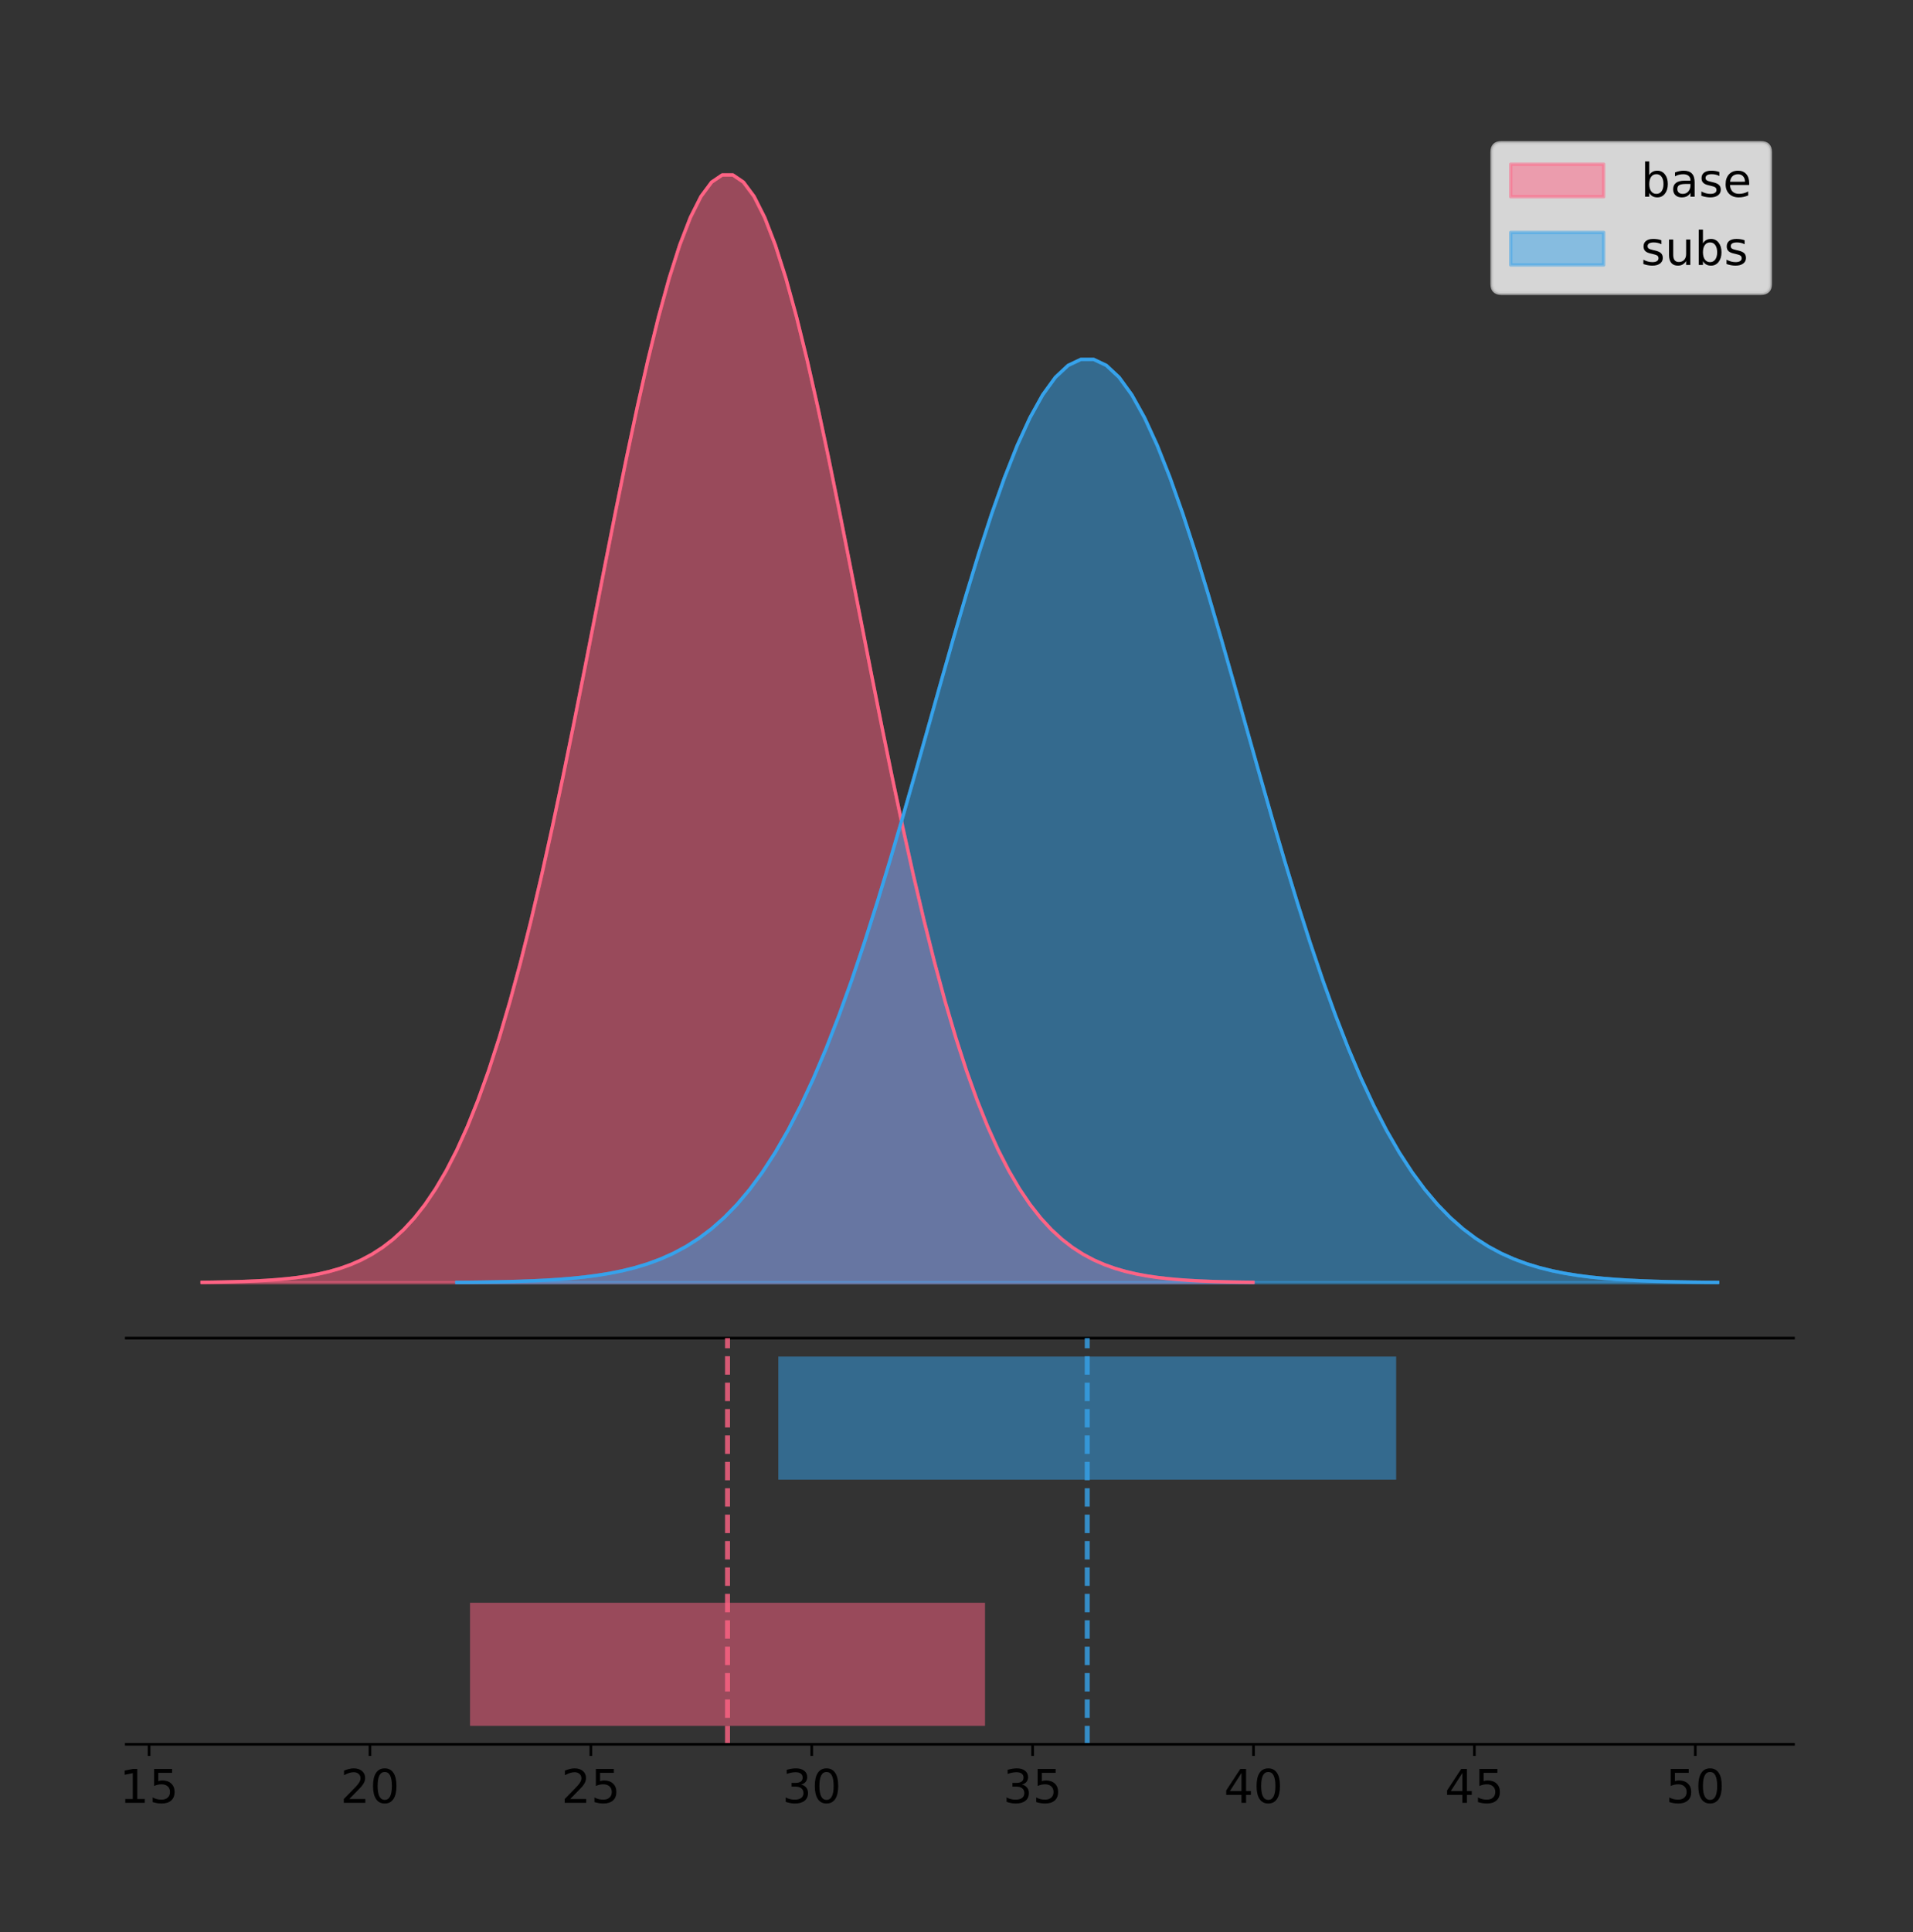 <?xml version="1.0" encoding="utf-8" standalone="no"?>
<!DOCTYPE svg PUBLIC "-//W3C//DTD SVG 1.1//EN"
  "http://www.w3.org/Graphics/SVG/1.1/DTD/svg11.dtd">
<!-- Created with matplotlib (https://matplotlib.org/) -->
<svg height="581.789pt" version="1.1" viewBox="0 0 576.231 581.789" width="576.231pt" xmlns="http://www.w3.org/2000/svg" xmlns:xlink="http://www.w3.org/1999/xlink">
 <rect x="0" y="0" width="576.231" height="581.789" fill="#333333" stroke="none"/>
 <defs>
  <style type="text/css">
*{stroke-linecap:butt;stroke-linejoin:round;}
  </style>
 </defs>
 <g id="figure_1">
  <g id="patch_1">
   <path d="M 0 581.789 
L 576.231 581.789 
L 576.231 0 
L 0 0 
z
" style="fill:none;"/>
  </g>
  <g id="axes_1">
   <g id="patch_2">
    <path d="M 38.031 402.93 
L 540.231 402.93 
L 540.231 36 
L 38.031 36 
z
" style="fill:none;"/>
   </g>
   <g id="PolyCollection_1">
    <defs>
     <path d="M 60.858 -195.538 
L 60.858 -195.65 
L 64.056 -195.692 
L 67.253 -195.749 
L 70.451 -195.825 
L 73.649 -195.925 
L 76.846 -196.058 
L 80.044 -196.23 
L 83.242 -196.455 
L 86.44 -196.744 
L 89.637 -197.115 
L 92.835 -197.585 
L 96.033 -198.179 
L 99.23 -198.923 
L 102.428 -199.848 
L 105.626 -200.99 
L 108.824 -202.39 
L 112.021 -204.093 
L 115.219 -206.151 
L 118.417 -208.617 
L 121.614 -211.552 
L 124.812 -215.017 
L 128.01 -219.078 
L 131.208 -223.801 
L 134.405 -229.25 
L 137.603 -235.488 
L 140.801 -242.572 
L 143.998 -250.552 
L 147.196 -259.468 
L 150.394 -269.344 
L 153.592 -280.192 
L 156.789 -292.002 
L 159.987 -304.744 
L 163.185 -318.365 
L 166.382 -332.786 
L 169.58 -347.901 
L 172.778 -363.58 
L 175.976 -379.667 
L 179.173 -395.98 
L 182.371 -412.318 
L 185.569 -428.462 
L 188.766 -444.18 
L 191.964 -459.23 
L 195.162 -473.372 
L 198.36 -486.366 
L 201.557 -497.987 
L 204.755 -508.025 
L 207.953 -516.294 
L 211.151 -522.64 
L 214.348 -526.94 
L 217.546 -529.111 
L 220.744 -529.111 
L 223.941 -526.94 
L 227.139 -522.64 
L 230.337 -516.294 
L 233.535 -508.025 
L 236.732 -497.987 
L 239.93 -486.366 
L 243.128 -473.372 
L 246.325 -459.23 
L 249.523 -444.18 
L 252.721 -428.462 
L 255.919 -412.318 
L 259.116 -395.98 
L 262.314 -379.667 
L 265.512 -363.58 
L 268.709 -347.901 
L 271.907 -332.786 
L 275.105 -318.365 
L 278.303 -304.744 
L 281.5 -292.002 
L 284.698 -280.192 
L 287.896 -269.344 
L 291.093 -259.468 
L 294.291 -250.552 
L 297.489 -242.572 
L 300.687 -235.488 
L 303.884 -229.25 
L 307.082 -223.801 
L 310.28 -219.078 
L 313.477 -215.017 
L 316.675 -211.552 
L 319.873 -208.617 
L 323.071 -206.151 
L 326.268 -204.093 
L 329.466 -202.39 
L 332.664 -200.99 
L 335.861 -199.848 
L 339.059 -198.923 
L 342.257 -198.179 
L 345.455 -197.585 
L 348.652 -197.115 
L 351.85 -196.744 
L 355.048 -196.455 
L 358.245 -196.23 
L 361.443 -196.058 
L 364.641 -195.925 
L 367.839 -195.825 
L 371.036 -195.749 
L 374.234 -195.692 
L 377.432 -195.65 
L 377.432 -195.538 
L 377.432 -195.538 
L 374.234 -195.538 
L 371.036 -195.538 
L 367.839 -195.538 
L 364.641 -195.538 
L 361.443 -195.538 
L 358.245 -195.538 
L 355.048 -195.538 
L 351.85 -195.538 
L 348.652 -195.538 
L 345.455 -195.538 
L 342.257 -195.538 
L 339.059 -195.538 
L 335.861 -195.538 
L 332.664 -195.538 
L 329.466 -195.538 
L 326.268 -195.538 
L 323.071 -195.538 
L 319.873 -195.538 
L 316.675 -195.538 
L 313.477 -195.538 
L 310.28 -195.538 
L 307.082 -195.538 
L 303.884 -195.538 
L 300.687 -195.538 
L 297.489 -195.538 
L 294.291 -195.538 
L 291.093 -195.538 
L 287.896 -195.538 
L 284.698 -195.538 
L 281.5 -195.538 
L 278.303 -195.538 
L 275.105 -195.538 
L 271.907 -195.538 
L 268.709 -195.538 
L 265.512 -195.538 
L 262.314 -195.538 
L 259.116 -195.538 
L 255.919 -195.538 
L 252.721 -195.538 
L 249.523 -195.538 
L 246.325 -195.538 
L 243.128 -195.538 
L 239.93 -195.538 
L 236.732 -195.538 
L 233.535 -195.538 
L 230.337 -195.538 
L 227.139 -195.538 
L 223.941 -195.538 
L 220.744 -195.538 
L 217.546 -195.538 
L 214.348 -195.538 
L 211.151 -195.538 
L 207.953 -195.538 
L 204.755 -195.538 
L 201.557 -195.538 
L 198.36 -195.538 
L 195.162 -195.538 
L 191.964 -195.538 
L 188.766 -195.538 
L 185.569 -195.538 
L 182.371 -195.538 
L 179.173 -195.538 
L 175.976 -195.538 
L 172.778 -195.538 
L 169.58 -195.538 
L 166.382 -195.538 
L 163.185 -195.538 
L 159.987 -195.538 
L 156.789 -195.538 
L 153.592 -195.538 
L 150.394 -195.538 
L 147.196 -195.538 
L 143.998 -195.538 
L 140.801 -195.538 
L 137.603 -195.538 
L 134.405 -195.538 
L 131.208 -195.538 
L 128.01 -195.538 
L 124.812 -195.538 
L 121.614 -195.538 
L 118.417 -195.538 
L 115.219 -195.538 
L 112.021 -195.538 
L 108.824 -195.538 
L 105.626 -195.538 
L 102.428 -195.538 
L 99.23 -195.538 
L 96.033 -195.538 
L 92.835 -195.538 
L 89.637 -195.538 
L 86.44 -195.538 
L 83.242 -195.538 
L 80.044 -195.538 
L 76.846 -195.538 
L 73.649 -195.538 
L 70.451 -195.538 
L 67.253 -195.538 
L 64.056 -195.538 
L 60.858 -195.538 
z
" id="md1f45064a0" style="stroke:#ff6384;stroke-opacity:0.5;"/>
    </defs>
    <g clip-path="url(#p0f2755af11)">
     <use style="fill:#ff6384;fill-opacity:0.5;stroke:#ff6384;stroke-opacity:0.5;" x="0" xlink:href="#md1f45064a0" y="581.789"/>
    </g>
   </g>
   <g id="PolyCollection_2">
    <defs>
     <path d="M 137.594 -195.538 
L 137.594 -195.631 
L 141.43 -195.667 
L 145.267 -195.714 
L 149.103 -195.777 
L 152.94 -195.861 
L 156.776 -195.971 
L 160.612 -196.115 
L 164.449 -196.302 
L 168.285 -196.543 
L 172.122 -196.852 
L 175.958 -197.244 
L 179.795 -197.739 
L 183.631 -198.359 
L 187.468 -199.13 
L 191.304 -200.082 
L 195.141 -201.249 
L 198.977 -202.669 
L 202.814 -204.384 
L 206.65 -206.439 
L 210.486 -208.885 
L 214.323 -211.774 
L 218.159 -215.159 
L 221.996 -219.095 
L 225.832 -223.637 
L 229.669 -228.837 
L 233.505 -234.741 
L 237.342 -241.393 
L 241.178 -248.824 
L 245.015 -257.056 
L 248.851 -266.098 
L 252.688 -275.942 
L 256.524 -286.562 
L 260.36 -297.915 
L 264.197 -309.935 
L 268.033 -322.534 
L 271.87 -335.603 
L 275.706 -349.011 
L 279.543 -362.608 
L 283.379 -376.226 
L 287.216 -389.682 
L 291.052 -402.783 
L 294.889 -415.327 
L 298.725 -427.114 
L 302.562 -437.945 
L 306.398 -447.631 
L 310.234 -455.998 
L 314.071 -462.89 
L 317.907 -468.179 
L 321.744 -471.763 
L 325.58 -473.573 
L 329.417 -473.573 
L 333.253 -471.763 
L 337.09 -468.179 
L 340.926 -462.89 
L 344.763 -455.998 
L 348.599 -447.631 
L 352.436 -437.945 
L 356.272 -427.114 
L 360.108 -415.327 
L 363.945 -402.783 
L 367.781 -389.682 
L 371.618 -376.226 
L 375.454 -362.608 
L 379.291 -349.011 
L 383.127 -335.603 
L 386.964 -322.534 
L 390.8 -309.935 
L 394.637 -297.915 
L 398.473 -286.562 
L 402.31 -275.942 
L 406.146 -266.098 
L 409.982 -257.056 
L 413.819 -248.824 
L 417.655 -241.393 
L 421.492 -234.741 
L 425.328 -228.837 
L 429.165 -223.637 
L 433.001 -219.095 
L 436.838 -215.159 
L 440.674 -211.774 
L 444.511 -208.885 
L 448.347 -206.439 
L 452.183 -204.384 
L 456.02 -202.669 
L 459.856 -201.249 
L 463.693 -200.082 
L 467.529 -199.13 
L 471.366 -198.359 
L 475.202 -197.739 
L 479.039 -197.244 
L 482.875 -196.852 
L 486.712 -196.543 
L 490.548 -196.302 
L 494.385 -196.115 
L 498.221 -195.971 
L 502.057 -195.861 
L 505.894 -195.777 
L 509.73 -195.714 
L 513.567 -195.667 
L 517.403 -195.631 
L 517.403 -195.538 
L 517.403 -195.538 
L 513.567 -195.538 
L 509.73 -195.538 
L 505.894 -195.538 
L 502.057 -195.538 
L 498.221 -195.538 
L 494.385 -195.538 
L 490.548 -195.538 
L 486.712 -195.538 
L 482.875 -195.538 
L 479.039 -195.538 
L 475.202 -195.538 
L 471.366 -195.538 
L 467.529 -195.538 
L 463.693 -195.538 
L 459.856 -195.538 
L 456.02 -195.538 
L 452.183 -195.538 
L 448.347 -195.538 
L 444.511 -195.538 
L 440.674 -195.538 
L 436.838 -195.538 
L 433.001 -195.538 
L 429.165 -195.538 
L 425.328 -195.538 
L 421.492 -195.538 
L 417.655 -195.538 
L 413.819 -195.538 
L 409.982 -195.538 
L 406.146 -195.538 
L 402.31 -195.538 
L 398.473 -195.538 
L 394.637 -195.538 
L 390.8 -195.538 
L 386.964 -195.538 
L 383.127 -195.538 
L 379.291 -195.538 
L 375.454 -195.538 
L 371.618 -195.538 
L 367.781 -195.538 
L 363.945 -195.538 
L 360.108 -195.538 
L 356.272 -195.538 
L 352.436 -195.538 
L 348.599 -195.538 
L 344.763 -195.538 
L 340.926 -195.538 
L 337.09 -195.538 
L 333.253 -195.538 
L 329.417 -195.538 
L 325.58 -195.538 
L 321.744 -195.538 
L 317.907 -195.538 
L 314.071 -195.538 
L 310.234 -195.538 
L 306.398 -195.538 
L 302.562 -195.538 
L 298.725 -195.538 
L 294.889 -195.538 
L 291.052 -195.538 
L 287.216 -195.538 
L 283.379 -195.538 
L 279.543 -195.538 
L 275.706 -195.538 
L 271.87 -195.538 
L 268.033 -195.538 
L 264.197 -195.538 
L 260.36 -195.538 
L 256.524 -195.538 
L 252.688 -195.538 
L 248.851 -195.538 
L 245.015 -195.538 
L 241.178 -195.538 
L 237.342 -195.538 
L 233.505 -195.538 
L 229.669 -195.538 
L 225.832 -195.538 
L 221.996 -195.538 
L 218.159 -195.538 
L 214.323 -195.538 
L 210.486 -195.538 
L 206.65 -195.538 
L 202.814 -195.538 
L 198.977 -195.538 
L 195.141 -195.538 
L 191.304 -195.538 
L 187.468 -195.538 
L 183.631 -195.538 
L 179.795 -195.538 
L 175.958 -195.538 
L 172.122 -195.538 
L 168.285 -195.538 
L 164.449 -195.538 
L 160.612 -195.538 
L 156.776 -195.538 
L 152.94 -195.538 
L 149.103 -195.538 
L 145.267 -195.538 
L 141.43 -195.538 
L 137.594 -195.538 
z
" id="m3712c8de4c" style="stroke:#36a2eb;stroke-opacity:0.5;"/>
    </defs>
    <g clip-path="url(#p0f2755af11)">
     <use style="fill:#36a2eb;fill-opacity:0.5;stroke:#36a2eb;stroke-opacity:0.5;" x="0" xlink:href="#m3712c8de4c" y="581.789"/>
    </g>
   </g>
   <g id="line2d_1">
    <path clip-path="url(#p0f2755af11)" d="M 60.858 386.139 
L 64.056 386.097 
L 67.253 386.04 
L 70.451 385.965 
L 73.649 385.864 
L 76.846 385.732 
L 80.044 385.559 
L 83.242 385.334 
L 86.44 385.045 
L 89.637 384.675 
L 92.835 384.204 
L 96.033 383.61 
L 99.23 382.867 
L 102.428 381.941 
L 105.626 380.799 
L 108.824 379.399 
L 112.021 377.696 
L 115.219 375.639 
L 118.417 373.172 
L 121.614 370.238 
L 124.812 366.772 
L 128.01 362.711 
L 131.208 357.989 
L 134.405 352.539 
L 137.603 346.301 
L 140.801 339.217 
L 143.998 331.237 
L 147.196 322.322 
L 150.394 312.445 
L 153.592 301.597 
L 156.789 289.787 
L 159.987 277.045 
L 163.185 263.424 
L 166.382 249.004 
L 169.58 233.888 
L 172.778 218.209 
L 175.976 202.123 
L 179.173 185.809 
L 182.371 169.471 
L 185.569 153.327 
L 188.766 137.61 
L 191.964 122.559 
L 195.162 108.418 
L 198.36 95.423 
L 201.557 83.803 
L 204.755 73.765 
L 207.953 65.495 
L 211.151 59.15 
L 214.348 54.85 
L 217.546 52.679 
L 220.744 52.679 
L 223.941 54.85 
L 227.139 59.15 
L 230.337 65.495 
L 233.535 73.765 
L 236.732 83.803 
L 239.93 95.423 
L 243.128 108.418 
L 246.325 122.559 
L 249.523 137.61 
L 252.721 153.327 
L 255.919 169.471 
L 259.116 185.809 
L 262.314 202.123 
L 265.512 218.209 
L 268.709 233.888 
L 271.907 249.004 
L 275.105 263.424 
L 278.303 277.045 
L 281.5 289.787 
L 284.698 301.597 
L 287.896 312.445 
L 291.093 322.322 
L 294.291 331.237 
L 297.489 339.217 
L 300.687 346.301 
L 303.884 352.539 
L 307.082 357.989 
L 310.28 362.711 
L 313.477 366.772 
L 316.675 370.238 
L 319.873 373.172 
L 323.071 375.639 
L 326.268 377.696 
L 329.466 379.399 
L 332.664 380.799 
L 335.861 381.941 
L 339.059 382.867 
L 342.257 383.61 
L 345.455 384.204 
L 348.652 384.675 
L 351.85 385.045 
L 355.048 385.334 
L 358.245 385.559 
L 361.443 385.732 
L 364.641 385.864 
L 367.839 385.965 
L 371.036 386.04 
L 374.234 386.097 
L 377.432 386.139 
" style="fill:none;stroke:#ff6384;stroke-linecap:square;"/>
   </g>
   <g id="line2d_2">
    <path clip-path="url(#p0f2755af11)" d="M 137.594 386.158 
L 141.43 386.123 
L 145.267 386.075 
L 149.103 386.012 
L 152.94 385.929 
L 156.776 385.818 
L 160.612 385.674 
L 164.449 385.487 
L 168.285 385.246 
L 172.122 384.937 
L 175.958 384.545 
L 179.795 384.05 
L 183.631 383.43 
L 187.468 382.659 
L 191.304 381.707 
L 195.141 380.54 
L 198.977 379.12 
L 202.814 377.406 
L 206.65 375.35 
L 210.486 372.904 
L 214.323 370.016 
L 218.159 366.631 
L 221.996 362.694 
L 225.832 358.152 
L 229.669 352.953 
L 233.505 347.048 
L 237.342 340.396 
L 241.178 332.966 
L 245.015 324.733 
L 248.851 315.692 
L 252.688 305.848 
L 256.524 295.227 
L 260.36 283.874 
L 264.197 271.854 
L 268.033 259.256 
L 271.87 246.187 
L 275.706 232.779 
L 279.543 219.182 
L 283.379 205.564 
L 287.216 192.107 
L 291.052 179.007 
L 294.889 166.462 
L 298.725 154.675 
L 302.562 143.844 
L 306.398 134.158 
L 310.234 125.792 
L 314.071 118.899 
L 317.907 113.61 
L 321.744 110.026 
L 325.58 108.216 
L 329.417 108.216 
L 333.253 110.026 
L 337.09 113.61 
L 340.926 118.899 
L 344.763 125.792 
L 348.599 134.158 
L 352.436 143.844 
L 356.272 154.675 
L 360.108 166.462 
L 363.945 179.007 
L 367.781 192.107 
L 371.618 205.564 
L 375.454 219.182 
L 379.291 232.779 
L 383.127 246.187 
L 386.964 259.256 
L 390.8 271.854 
L 394.637 283.874 
L 398.473 295.227 
L 402.31 305.848 
L 406.146 315.692 
L 409.982 324.733 
L 413.819 332.966 
L 417.655 340.396 
L 421.492 347.048 
L 425.328 352.953 
L 429.165 358.152 
L 433.001 362.694 
L 436.838 366.631 
L 440.674 370.016 
L 444.511 372.904 
L 448.347 375.35 
L 452.183 377.406 
L 456.02 379.12 
L 459.856 380.54 
L 463.693 381.707 
L 467.529 382.659 
L 471.366 383.43 
L 475.202 384.05 
L 479.039 384.545 
L 482.875 384.937 
L 486.712 385.246 
L 490.548 385.487 
L 494.385 385.674 
L 498.221 385.818 
L 502.057 385.929 
L 505.894 386.012 
L 509.73 386.075 
L 513.567 386.123 
L 517.403 386.158 
" style="fill:none;stroke:#36a2eb;stroke-linecap:square;"/>
   </g>
   <g id="patch_3">
    <path d="M 38.031 402.93 
L 540.231 402.93 
" style="fill:none;stroke:#000000;stroke-linecap:square;stroke-linejoin:miter;stroke-width:0.8;"/>
   </g>
   <g id="legend_1">
    <g id="patch_4">
     <path d="M 452.256 88.299 
L 530.431 88.299 
Q 533.231 88.299 533.231 85.499 
L 533.231 45.8 
Q 533.231 43 530.431 43 
L 452.256 43 
Q 449.456 43 449.456 45.8 
L 449.456 85.499 
Q 449.456 88.299 452.256 88.299 
z
" style="fill:#ffffff;opacity:0.8;stroke:#cccccc;stroke-linejoin:miter;"/>
    </g>
    <g id="patch_5">
     <path d="M 455.056 59.238 
L 483.056 59.238 
L 483.056 49.438 
L 455.056 49.438 
z
" style="fill:#ff6384;opacity:0.5;stroke:#ff6384;stroke-linejoin:miter;"/>
    </g>
    <g id="text_1">
     <!-- base -->
     <defs>
      <path d="M 48.688 27.297 
Q 48.688 37.203 44.609 42.844 
Q 40.531 48.484 33.406 48.484 
Q 26.266 48.484 22.188 42.844 
Q 18.109 37.203 18.109 27.297 
Q 18.109 17.391 22.188 11.75 
Q 26.266 6.109 33.406 6.109 
Q 40.531 6.109 44.609 11.75 
Q 48.688 17.391 48.688 27.297 
z
M 18.109 46.391 
Q 20.953 51.266 25.266 53.625 
Q 29.594 56 35.594 56 
Q 45.562 56 51.781 48.094 
Q 58.016 40.188 58.016 27.297 
Q 58.016 14.406 51.781 6.484 
Q 45.562 -1.422 35.594 -1.422 
Q 29.594 -1.422 25.266 0.953 
Q 20.953 3.328 18.109 8.203 
L 18.109 0 
L 9.078 0 
L 9.078 75.984 
L 18.109 75.984 
z
" id="DejaVuSans-98"/>
      <path d="M 34.281 27.484 
Q 23.391 27.484 19.188 25 
Q 14.984 22.516 14.984 16.5 
Q 14.984 11.719 18.141 8.906 
Q 21.297 6.109 26.703 6.109 
Q 34.188 6.109 38.703 11.406 
Q 43.219 16.703 43.219 25.484 
L 43.219 27.484 
z
M 52.203 31.203 
L 52.203 0 
L 43.219 0 
L 43.219 8.297 
Q 40.141 3.328 35.547 0.953 
Q 30.953 -1.422 24.312 -1.422 
Q 15.922 -1.422 10.953 3.297 
Q 6 8.016 6 15.922 
Q 6 25.141 12.172 29.828 
Q 18.359 34.516 30.609 34.516 
L 43.219 34.516 
L 43.219 35.406 
Q 43.219 41.609 39.141 45 
Q 35.062 48.391 27.688 48.391 
Q 23 48.391 18.547 47.266 
Q 14.109 46.141 10.016 43.891 
L 10.016 52.203 
Q 14.938 54.109 19.578 55.047 
Q 24.219 56 28.609 56 
Q 40.484 56 46.344 49.844 
Q 52.203 43.703 52.203 31.203 
z
" id="DejaVuSans-97"/>
      <path d="M 44.281 53.078 
L 44.281 44.578 
Q 40.484 46.531 36.375 47.5 
Q 32.281 48.484 27.875 48.484 
Q 21.188 48.484 17.844 46.438 
Q 14.5 44.391 14.5 40.281 
Q 14.5 37.156 16.891 35.375 
Q 19.281 33.594 26.516 31.984 
L 29.594 31.297 
Q 39.156 29.25 43.188 25.516 
Q 47.219 21.781 47.219 15.094 
Q 47.219 7.469 41.188 3.016 
Q 35.156 -1.422 24.609 -1.422 
Q 20.219 -1.422 15.453 -0.562 
Q 10.688 0.297 5.422 2 
L 5.422 11.281 
Q 10.406 8.688 15.234 7.391 
Q 20.062 6.109 24.812 6.109 
Q 31.156 6.109 34.562 8.281 
Q 37.984 10.453 37.984 14.406 
Q 37.984 18.062 35.516 20.016 
Q 33.062 21.969 24.703 23.781 
L 21.578 24.516 
Q 13.234 26.266 9.516 29.906 
Q 5.812 33.547 5.812 39.891 
Q 5.812 47.609 11.281 51.797 
Q 16.75 56 26.812 56 
Q 31.781 56 36.172 55.266 
Q 40.578 54.547 44.281 53.078 
z
" id="DejaVuSans-115"/>
      <path d="M 56.203 29.594 
L 56.203 25.203 
L 14.891 25.203 
Q 15.484 15.922 20.484 11.062 
Q 25.484 6.203 34.422 6.203 
Q 39.594 6.203 44.453 7.469 
Q 49.312 8.734 54.109 11.281 
L 54.109 2.781 
Q 49.266 0.734 44.188 -0.344 
Q 39.109 -1.422 33.891 -1.422 
Q 20.797 -1.422 13.156 6.188 
Q 5.516 13.812 5.516 26.812 
Q 5.516 40.234 12.766 48.109 
Q 20.016 56 32.328 56 
Q 43.359 56 49.781 48.891 
Q 56.203 41.797 56.203 29.594 
z
M 47.219 32.234 
Q 47.125 39.594 43.094 43.984 
Q 39.062 48.391 32.422 48.391 
Q 24.906 48.391 20.391 44.141 
Q 15.875 39.891 15.188 32.172 
z
" id="DejaVuSans-101"/>
     </defs>
     <g transform="translate(494.256 59.238)scale(0.14 -0.14)">
      <use xlink:href="#DejaVuSans-98"/>
      <use x="63.477" xlink:href="#DejaVuSans-97"/>
      <use x="124.756" xlink:href="#DejaVuSans-115"/>
      <use x="176.855" xlink:href="#DejaVuSans-101"/>
     </g>
    </g>
    <g id="patch_6">
     <path d="M 455.056 79.787 
L 483.056 79.787 
L 483.056 69.987 
L 455.056 69.987 
z
" style="fill:#36a2eb;opacity:0.5;stroke:#36a2eb;stroke-linejoin:miter;"/>
    </g>
    <g id="text_2">
     <!-- subs -->
     <defs>
      <path d="M 8.5 21.578 
L 8.5 54.688 
L 17.484 54.688 
L 17.484 21.922 
Q 17.484 14.156 20.5 10.266 
Q 23.531 6.391 29.594 6.391 
Q 36.859 6.391 41.078 11.031 
Q 45.312 15.672 45.312 23.688 
L 45.312 54.688 
L 54.297 54.688 
L 54.297 0 
L 45.312 0 
L 45.312 8.406 
Q 42.047 3.422 37.719 1 
Q 33.406 -1.422 27.688 -1.422 
Q 18.266 -1.422 13.375 4.438 
Q 8.5 10.297 8.5 21.578 
z
M 31.109 56 
z
" id="DejaVuSans-117"/>
     </defs>
     <g transform="translate(494.256 79.787)scale(0.14 -0.14)">
      <use xlink:href="#DejaVuSans-115"/>
      <use x="52.1" xlink:href="#DejaVuSans-117"/>
      <use x="115.479" xlink:href="#DejaVuSans-98"/>
      <use x="178.955" xlink:href="#DejaVuSans-115"/>
     </g>
    </g>
   </g>
  </g>
  <g id="axes_2">
   <g id="patch_7">
    <path d="M 38.031 525.24 
L 540.231 525.24 
L 540.231 402.93 
L 38.031 402.93 
z
" style="fill:none;"/>
   </g>
   <g id="patch_8">
    <path clip-path="url(#p149848969e)" d="M 141.584 519.68 
L 296.705 519.68 
L 296.705 482.617 
L 141.584 482.617 
z
" style="fill:#ff6384;opacity:0.5;"/>
   </g>
   <g id="patch_9">
    <path clip-path="url(#p149848969e)" d="M 234.445 445.553 
L 420.552 445.553 
L 420.552 408.49 
L 234.445 408.49 
z
" style="fill:#36a2eb;opacity:0.5;"/>
   </g>
   <g id="matplotlib.axis_1">
    <g id="xtick_1">
     <g id="line2d_3">
      <defs>
       <path d="M 0 0 
L 0 3.5 
" id="m39f4466e70" style="stroke:#000000;stroke-width:0.8;"/>
      </defs>
      <g>
       <use style="stroke:#000000;stroke-width:0.8;" x="44.907" xlink:href="#m39f4466e70" y="525.24"/>
      </g>
     </g>
     <g id="text_3">
      <!-- 15 -->
      <defs>
       <path d="M 12.406 8.297 
L 28.516 8.297 
L 28.516 63.922 
L 10.984 60.406 
L 10.984 69.391 
L 28.422 72.906 
L 38.281 72.906 
L 38.281 8.297 
L 54.391 8.297 
L 54.391 0 
L 12.406 0 
z
" id="DejaVuSans-49"/>
       <path d="M 10.797 72.906 
L 49.516 72.906 
L 49.516 64.594 
L 19.828 64.594 
L 19.828 46.734 
Q 21.969 47.469 24.109 47.828 
Q 26.266 48.188 28.422 48.188 
Q 40.625 48.188 47.75 41.5 
Q 54.891 34.812 54.891 23.391 
Q 54.891 11.625 47.562 5.094 
Q 40.234 -1.422 26.906 -1.422 
Q 22.312 -1.422 17.547 -0.641 
Q 12.797 0.141 7.719 1.703 
L 7.719 11.625 
Q 12.109 9.234 16.797 8.062 
Q 21.484 6.891 26.703 6.891 
Q 35.156 6.891 40.078 11.328 
Q 45.016 15.766 45.016 23.391 
Q 45.016 31 40.078 35.438 
Q 35.156 39.891 26.703 39.891 
Q 22.75 39.891 18.812 39.016 
Q 14.891 38.141 10.797 36.281 
z
" id="DejaVuSans-53"/>
      </defs>
      <g transform="translate(36 542.878)scale(0.14 -0.14)">
       <use xlink:href="#DejaVuSans-49"/>
       <use x="63.623" xlink:href="#DejaVuSans-53"/>
      </g>
     </g>
    </g>
    <g id="xtick_2">
     <g id="line2d_4">
      <g>
       <use style="stroke:#000000;stroke-width:0.8;" x="111.442" xlink:href="#m39f4466e70" y="525.24"/>
      </g>
     </g>
     <g id="text_4">
      <!-- 20 -->
      <defs>
       <path d="M 19.188 8.297 
L 53.609 8.297 
L 53.609 0 
L 7.328 0 
L 7.328 8.297 
Q 12.938 14.109 22.625 23.891 
Q 32.328 33.688 34.812 36.531 
Q 39.547 41.844 41.422 45.531 
Q 43.312 49.219 43.312 52.781 
Q 43.312 58.594 39.234 62.25 
Q 35.156 65.922 28.609 65.922 
Q 23.969 65.922 18.812 64.312 
Q 13.672 62.703 7.812 59.422 
L 7.812 69.391 
Q 13.766 71.781 18.938 73 
Q 24.125 74.219 28.422 74.219 
Q 39.75 74.219 46.484 68.547 
Q 53.219 62.891 53.219 53.422 
Q 53.219 48.922 51.531 44.891 
Q 49.859 40.875 45.406 35.406 
Q 44.188 33.984 37.641 27.219 
Q 31.109 20.453 19.188 8.297 
z
" id="DejaVuSans-50"/>
       <path d="M 31.781 66.406 
Q 24.172 66.406 20.328 58.906 
Q 16.5 51.422 16.5 36.375 
Q 16.5 21.391 20.328 13.891 
Q 24.172 6.391 31.781 6.391 
Q 39.453 6.391 43.281 13.891 
Q 47.125 21.391 47.125 36.375 
Q 47.125 51.422 43.281 58.906 
Q 39.453 66.406 31.781 66.406 
z
M 31.781 74.219 
Q 44.047 74.219 50.516 64.516 
Q 56.984 54.828 56.984 36.375 
Q 56.984 17.969 50.516 8.266 
Q 44.047 -1.422 31.781 -1.422 
Q 19.531 -1.422 13.062 8.266 
Q 6.594 17.969 6.594 36.375 
Q 6.594 54.828 13.062 64.516 
Q 19.531 74.219 31.781 74.219 
z
" id="DejaVuSans-48"/>
      </defs>
      <g transform="translate(102.534 542.878)scale(0.14 -0.14)">
       <use xlink:href="#DejaVuSans-50"/>
       <use x="63.623" xlink:href="#DejaVuSans-48"/>
      </g>
     </g>
    </g>
    <g id="xtick_3">
     <g id="line2d_5">
      <g>
       <use style="stroke:#000000;stroke-width:0.8;" x="177.976" xlink:href="#m39f4466e70" y="525.24"/>
      </g>
     </g>
     <g id="text_5">
      <!-- 25 -->
      <g transform="translate(169.069 542.878)scale(0.14 -0.14)">
       <use xlink:href="#DejaVuSans-50"/>
       <use x="63.623" xlink:href="#DejaVuSans-53"/>
      </g>
     </g>
    </g>
    <g id="xtick_4">
     <g id="line2d_6">
      <g>
       <use style="stroke:#000000;stroke-width:0.8;" x="244.51" xlink:href="#m39f4466e70" y="525.24"/>
      </g>
     </g>
     <g id="text_6">
      <!-- 30 -->
      <defs>
       <path d="M 40.578 39.312 
Q 47.656 37.797 51.625 33 
Q 55.609 28.219 55.609 21.188 
Q 55.609 10.406 48.188 4.484 
Q 40.766 -1.422 27.094 -1.422 
Q 22.516 -1.422 17.656 -0.516 
Q 12.797 0.391 7.625 2.203 
L 7.625 11.719 
Q 11.719 9.328 16.594 8.109 
Q 21.484 6.891 26.812 6.891 
Q 36.078 6.891 40.938 10.547 
Q 45.797 14.203 45.797 21.188 
Q 45.797 27.641 41.281 31.266 
Q 36.766 34.906 28.719 34.906 
L 20.219 34.906 
L 20.219 43.016 
L 29.109 43.016 
Q 36.375 43.016 40.234 45.922 
Q 44.094 48.828 44.094 54.297 
Q 44.094 59.906 40.109 62.906 
Q 36.141 65.922 28.719 65.922 
Q 24.656 65.922 20.016 65.031 
Q 15.375 64.156 9.812 62.312 
L 9.812 71.094 
Q 15.438 72.656 20.344 73.438 
Q 25.25 74.219 29.594 74.219 
Q 40.828 74.219 47.359 69.109 
Q 53.906 64.016 53.906 55.328 
Q 53.906 49.266 50.438 45.094 
Q 46.969 40.922 40.578 39.312 
z
" id="DejaVuSans-51"/>
      </defs>
      <g transform="translate(235.603 542.878)scale(0.14 -0.14)">
       <use xlink:href="#DejaVuSans-51"/>
       <use x="63.623" xlink:href="#DejaVuSans-48"/>
      </g>
     </g>
    </g>
    <g id="xtick_5">
     <g id="line2d_7">
      <g>
       <use style="stroke:#000000;stroke-width:0.8;" x="311.045" xlink:href="#m39f4466e70" y="525.24"/>
      </g>
     </g>
     <g id="text_7">
      <!-- 35 -->
      <g transform="translate(302.137 542.878)scale(0.14 -0.14)">
       <use xlink:href="#DejaVuSans-51"/>
       <use x="63.623" xlink:href="#DejaVuSans-53"/>
      </g>
     </g>
    </g>
    <g id="xtick_6">
     <g id="line2d_8">
      <g>
       <use style="stroke:#000000;stroke-width:0.8;" x="377.579" xlink:href="#m39f4466e70" y="525.24"/>
      </g>
     </g>
     <g id="text_8">
      <!-- 40 -->
      <defs>
       <path d="M 37.797 64.312 
L 12.891 25.391 
L 37.797 25.391 
z
M 35.203 72.906 
L 47.609 72.906 
L 47.609 25.391 
L 58.016 25.391 
L 58.016 17.188 
L 47.609 17.188 
L 47.609 0 
L 37.797 0 
L 37.797 17.188 
L 4.891 17.188 
L 4.891 26.703 
z
" id="DejaVuSans-52"/>
      </defs>
      <g transform="translate(368.671 542.878)scale(0.14 -0.14)">
       <use xlink:href="#DejaVuSans-52"/>
       <use x="63.623" xlink:href="#DejaVuSans-48"/>
      </g>
     </g>
    </g>
    <g id="xtick_7">
     <g id="line2d_9">
      <g>
       <use style="stroke:#000000;stroke-width:0.8;" x="444.113" xlink:href="#m39f4466e70" y="525.24"/>
      </g>
     </g>
     <g id="text_9">
      <!-- 45 -->
      <g transform="translate(435.206 542.878)scale(0.14 -0.14)">
       <use xlink:href="#DejaVuSans-52"/>
       <use x="63.623" xlink:href="#DejaVuSans-53"/>
      </g>
     </g>
    </g>
    <g id="xtick_8">
     <g id="line2d_10">
      <g>
       <use style="stroke:#000000;stroke-width:0.8;" x="510.647" xlink:href="#m39f4466e70" y="525.24"/>
      </g>
     </g>
     <g id="text_10">
      <!-- 50 -->
      <g transform="translate(501.74 542.878)scale(0.14 -0.14)">
       <use xlink:href="#DejaVuSans-53"/>
       <use x="63.623" xlink:href="#DejaVuSans-48"/>
      </g>
     </g>
    </g>
   </g>
   <g id="line2d_11">
    <path clip-path="url(#p149848969e)" d="M 219.145 525.24 
L 219.145 402.93 
" style="fill:none;stroke:#ff6384;stroke-dasharray:5.55,2.4;stroke-dashoffset:0;stroke-opacity:0.8;stroke-width:1.5;"/>
   </g>
   <g id="line2d_12">
    <path clip-path="url(#p149848969e)" d="M 327.499 525.24 
L 327.499 402.93 
" style="fill:none;stroke:#36a2eb;stroke-dasharray:5.55,2.4;stroke-dashoffset:0;stroke-opacity:0.8;stroke-width:1.5;"/>
   </g>
   <g id="patch_10">
    <path d="M 38.031 525.24 
L 540.231 525.24 
" style="fill:none;stroke:#000000;stroke-linecap:square;stroke-linejoin:miter;stroke-width:0.8;"/>
   </g>
  </g>
 </g>
 <defs>
  <clipPath id="p0f2755af11">
   <rect height="366.93" width="502.2" x="38.031" y="36"/>
  </clipPath>
  <clipPath id="p149848969e">
   <rect height="122.31" width="502.2" x="38.031" y="402.93"/>
  </clipPath>
 </defs>
</svg>
